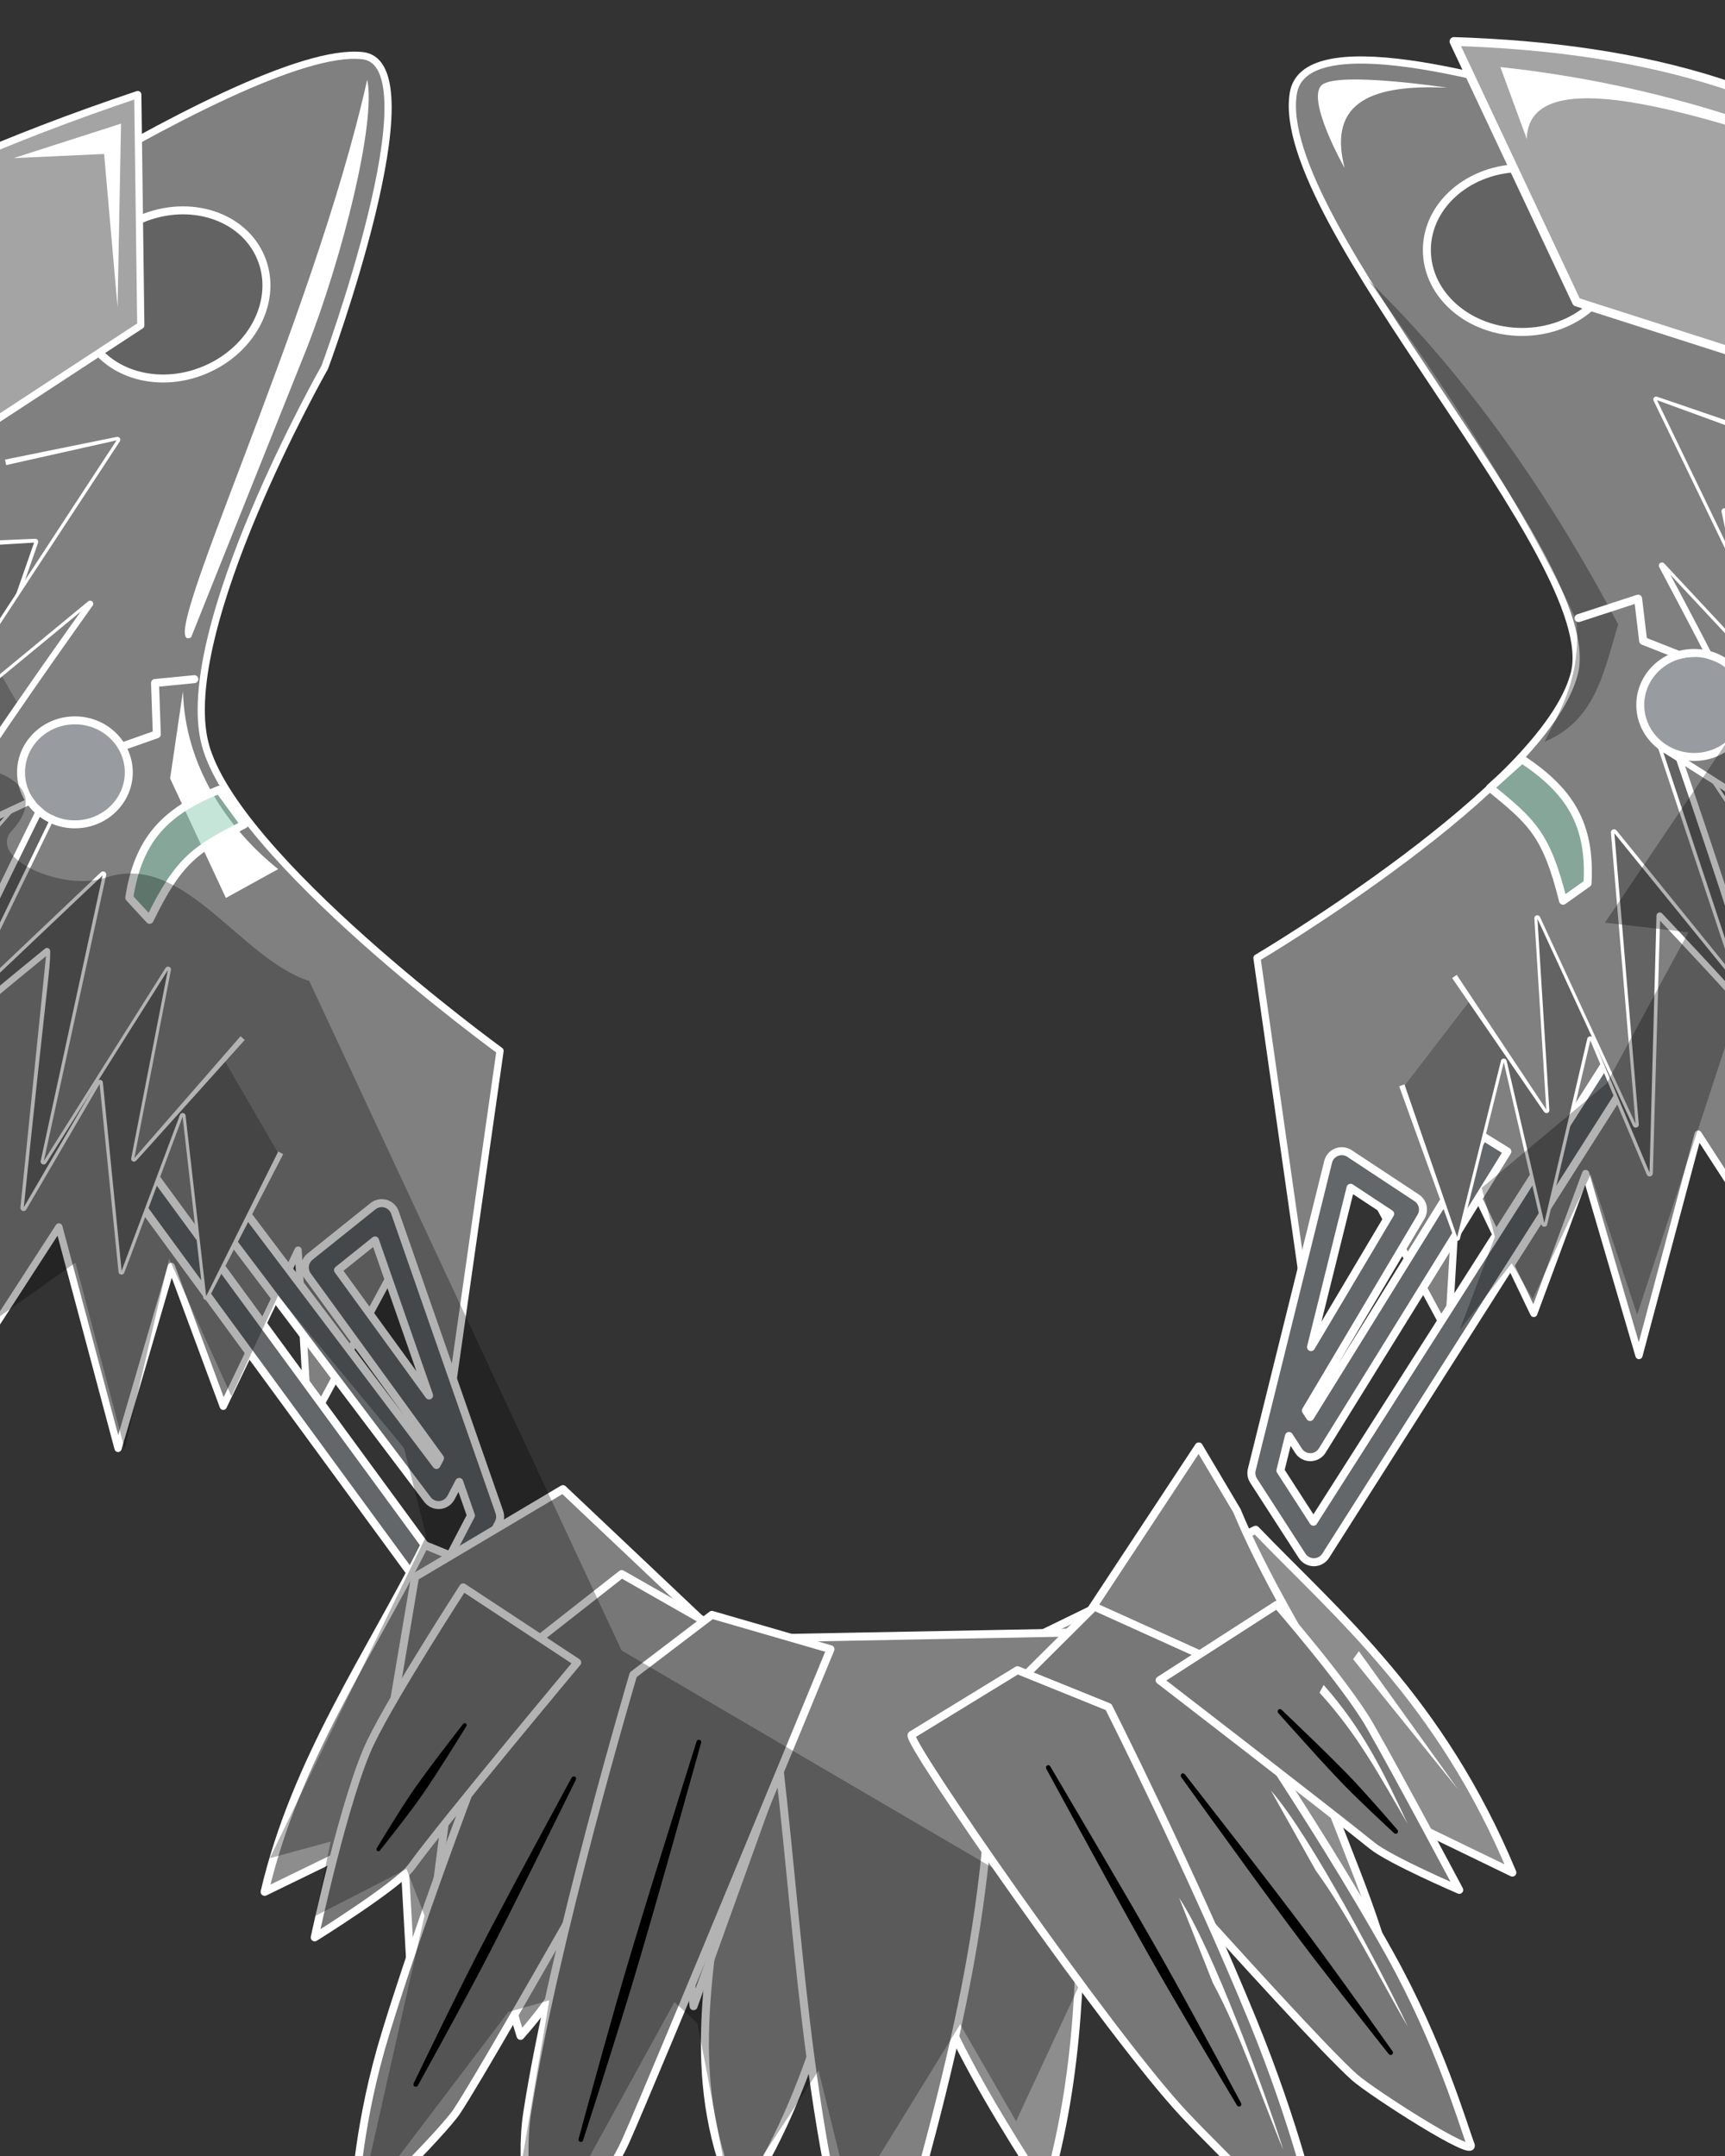 <svg width="2160" height="2700" viewBox="0 0 2160 2700" fill="none" xmlns="http://www.w3.org/2000/svg">
<rect x="0" y="0" width="2160" height="2700" fill="#333333" stroke="none"/>
<g clip-path="url(#clip0_2055_172)">
<path fill-rule="evenodd" clip-rule="evenodd" d="M626.151 1315.99C626.151 1315.99 293.317 1074.01 256.742 931.329C220.166 788.645 406.7 459.887 406.7 459.887C406.7 459.887 547.14 80.434 454.068 69.734C304.578 52.548 -238.583 433.612 -238.583 433.612L-295.008 2106.08L73.77 1536.51L147.807 1813.93L214.57 1585.86L279.538 1761.19L373.329 1565.5L386.514 1787.17L506.56 1564.24L558.527 1790.17L626.151 1315.99Z" fill="#808080" stroke="white" stroke-width="9" stroke-miterlimit="1.5" stroke-linecap="square" stroke-linejoin="round"/>
<path d="M256.439 463.347C317.154 437.852 348.586 374.825 326.645 322.57C304.703 270.316 237.697 248.623 176.982 274.118C116.266 299.612 84.834 362.64 106.776 414.894C128.717 467.148 195.724 488.841 256.439 463.347Z" fill="#636363" stroke="white" stroke-width="10" stroke-miterlimit="1.5" stroke-linecap="round" stroke-linejoin="round"/>
<path fill-rule="evenodd" clip-rule="evenodd" d="M575.008 1855.83L564.762 1875.43C561.979 1880.76 556.662 1884.28 550.676 1884.78C544.687 1885.27 538.863 1882.66 535.243 1877.87L269.905 1526.29L297.884 1505.17L308.441 1519.16L546.534 1834.64L550.994 1826.11L385.061 1597.61C379.563 1590.04 380.982 1579.48 388.287 1573.63L467.044 1510.55C471.485 1507 477.376 1505.82 482.844 1507.39C488.313 1508.96 492.677 1513.09 494.55 1518.47L625.283 1893.58C626.88 1898.15 626.513 1903.17 624.275 1907.45L572.452 2006.81C569.653 2012.18 564.276 2015.72 558.237 2016.18C552.197 2016.64 546.347 2013.94 542.769 2009.06L154.594 1478.7L182.879 1458L554.408 1965.61L589.692 1897.96L575.008 1855.83ZM537.276 1747.57L469.608 1553.41L423.247 1590.54L537.276 1747.57Z" fill="#636769" stroke="white" stroke-width="9.998" stroke-miterlimit="2" stroke-linejoin="round"/>
<path fill-rule="evenodd" clip-rule="evenodd" d="M-91.743 684.254L44.289 678.322L-125.591 1173.7L92.118 929.032C92.118 929.032 -114.518 1339.75 -82.202 1309.75C-49.885 1279.75 58.856 1191.16 58.856 1191.16L29.51 1512.71L125.009 1356.16L152.154 1592.43L228.77 1397.59L257.97 1624.32L349.895 1446.84" fill="#636363"/>
<path fill-rule="evenodd" clip-rule="evenodd" d="M81.47 941.37C13.399 1019.66 -54.631 1097.98 -122.706 1176.27C-123.958 1177.71 -126.423 1178.05 -128.082 1176.65C-129.313 1175.61 -129.73 1173.84 -129.244 1172.45C-71.957 1008.13 -14.614 843.842 42.672 679.53L-95.097 687.91L-95.402 680.904C43.877 674.757 43.922 674.492 45.279 674.881C47.001 675.376 48.121 677.155 47.822 678.923C47.472 680.995 47.177 680.919 -125.209 1173.04C-53.552 1090.71 17.972 1008.25 89.629 925.92C89.818 925.703 91.54 924.597 93.454 925.278C95.355 925.955 96.855 928.302 95.678 930.822C95.442 931.329 -60.011 1240.46 -79.72 1301.98C-72.319 1295.31 -55.743 1280.73 -16.998 1248.43C19.645 1217.89 56.264 1188.06 56.302 1188.03C59.057 1185.9 62.648 1187.83 62.879 1190.85C62.896 1191.07 62.876 1191.3 62.874 1191.52C62.684 1217.29 60.231 1217.11 29.79 1511.86C60.596 1459.14 91.253 1406.33 122.057 1353.6C122.184 1353.39 123.593 1352.03 125.529 1352.29C125.823 1352.33 127.617 1352.57 128.524 1354.48C128.616 1354.67 128.732 1354.87 128.752 1355.08C136.647 1433.88 144.377 1512.71 152.271 1591.51C176.637 1526.43 200.946 1461.32 225.312 1396.24C225.993 1394.42 228.347 1393.26 230.393 1394.26C231.766 1394.93 232.3 1396.36 232.318 1396.52C240.983 1472.1 249.491 1547.69 258.156 1623.27L348.391 1442.11L354.621 1445.33C261.361 1625.6 261.631 1625.81 260.433 1626.94C258.705 1628.57 255.821 1628.06 254.751 1625.94C254.661 1625.76 254.548 1625.58 254.524 1625.38C245.849 1549.76 237.331 1474.13 228.655 1398.51C155.752 1593.67 155.824 1593.7 155.416 1594.39C154.016 1596.72 150.599 1596.85 149.034 1594.62C148.975 1594.53 148.534 1593.91 148.491 1593.48C140.517 1514.79 132.708 1436.09 124.734 1357.39C94.102 1409.85 63.526 1462.33 32.893 1514.78C32.112 1516.11 30.167 1517.11 28.262 1516.48C26.428 1515.87 25.387 1513.99 25.553 1512.35C36.225 1407.36 46.955 1302.37 57.628 1197.37C-62.27 1295.45 -78.285 1311.93 -80.591 1313.72C-85.259 1317.34 -89.126 1314.5 -89.622 1310.85C-90.188 1306.67 -90.592 1295.09 -15.252 1138.16C22.897 1058.69 64.6 975.067 81.47 941.37Z" fill="white"/>
<path fill-rule="evenodd" clip-rule="evenodd" d="M10.46 578.302L147.071 550.699L-89.75 918.398L112.892 756.112C112.892 756.112 -120.905 1081.88 -82.068 1060.99C-43.23 1040.11 84.335 981.801 84.335 981.801L-42.896 1253.28L129.084 1095.23L54.664 1454.49L210.44 1214.2L167.795 1451.18L301.502 1302.6" fill="#808080"/>
<path fill-rule="evenodd" clip-rule="evenodd" d="M101.005 765.999C38.207 817.782 -24.559 869.602 -87.362 921.381C-88.932 922.675 -91.63 922.459 -92.924 920.516C-93.979 918.931 -93.397 917.114 -93.252 916.891C-13.572 795.06 66.241 673.316 145.921 551.485L7.715 582.435L6.326 575.561C146.103 547.243 146.108 546.956 147.554 547.152C149.87 547.465 151.287 549.963 150.368 552.113C150.289 552.296 150.197 552.475 150.087 552.642C70.294 674.419 -9.545 796.166 -89.339 917.943C-22.732 862.996 43.833 807.998 110.44 753.051C111.671 752.035 113.817 751.829 115.342 753.048C116.746 754.17 117.207 756.216 116.421 757.832C116.138 758.413 112.317 763.575 94.785 788.317C23.311 889.186 -69.719 1024.37 -81.345 1056.05C-74.848 1052.62 -57.048 1043.34 -3.503 1018.11C39.639 997.779 82.596 978.13 82.645 978.109C85.753 976.786 88.637 979.322 88.381 982.167C88.371 982.279 88.315 982.904 88.014 983.526C44.552 1073.24 1.026 1162.93 -42.436 1252.65C13.856 1199.22 70.101 1145.74 126.393 1092.31C127.537 1091.22 129.685 1090.82 131.329 1091.95C132.986 1093.09 133.115 1095.1 133.056 1095.38C107.071 1214.88 80.918 1334.33 54.933 1453.84C105.747 1373.29 156.507 1292.71 207.321 1212.17C208.293 1210.63 210.587 1209.93 212.376 1211.03C214.009 1212.02 214.204 1213.95 214.151 1214.22C198.899 1292.92 183.481 1371.59 168.23 1450.29L301.241 1297.65L306.457 1302.34C170.756 1453.26 170.968 1453.55 169.497 1454.34C167.359 1455.5 164.651 1454.17 164.246 1451.78C164.211 1451.57 164.156 1451.36 164.195 1451.15C179.465 1372.38 194.9 1293.65 210.171 1214.88C159.389 1295.43 108.663 1376.02 57.882 1456.57C57.007 1457.97 54.997 1458.77 53.205 1458.04C51.174 1457.21 50.905 1455.33 50.862 1455.03C50.83 1454.82 50.778 1454.58 50.825 1454.37C76.653 1335 102.654 1215.66 128.483 1096.29L-40.174 1256.24C-41.18 1257.19 -43.069 1257.68 -44.686 1256.88C-46.371 1256.04 -47.274 1254.03 -46.779 1252.21C-46.719 1251.99 -46.641 1251.77 -46.541 1251.57C-4.081 1163.65 38.437 1075.76 80.899 987.845C-59.728 1052.41 -78.891 1064.1 -81.559 1065.22C-86.977 1067.51 -90.552 1064.31 -90.449 1059.77C-90.311 1053.66 -84.182 1035.48 -15.73 933.742C27.952 868.818 80.035 795.408 101.005 765.999Z" fill="white"/>
<path d="M93.799 1027.33C128.288 1027.33 156.247 1000.42 156.247 967.229C156.247 934.036 128.288 907.127 93.799 907.127C59.31 907.127 31.352 934.036 31.352 967.229C31.352 1000.42 59.31 1027.33 93.799 1027.33Z" fill="#989CA0"/>
<path fill-rule="evenodd" clip-rule="evenodd" d="M93.799 897.127C133.888 897.127 166.246 928.646 166.246 967.23C166.246 1005.81 133.888 1037.33 93.799 1037.33C53.711 1037.33 21.352 1005.81 21.352 967.23C21.352 928.646 53.711 897.127 93.799 897.127ZM93.799 907.127C59.334 907.127 31.352 934.058 31.352 967.23C31.352 1000.4 59.334 1027.33 93.799 1027.33C128.265 1027.33 156.247 1000.4 156.247 967.23C156.247 934.058 128.265 907.127 93.799 907.127Z" fill="white"/>
<path d="M152.457 935.049L196.359 919.572L194.124 855.332L243.279 850.531" stroke="white" stroke-width="9.998" stroke-miterlimit="1.5" stroke-linecap="round" stroke-linejoin="round"/>
<path fill-rule="evenodd" clip-rule="evenodd" d="M239.25 798.29C189.284 823.211 392.122 404.055 459.771 99.853C471.362 152.251 428.861 322.547 383.498 437.758L239.25 798.29Z" fill="white"/>
<path fill-rule="evenodd" clip-rule="evenodd" d="M229.108 865.59C231.406 958.075 283.86 1036.93 348.328 1088.41L282.863 1124.54L213.023 974.882L229.108 865.59Z" fill="white"/>
<path fill-rule="evenodd" clip-rule="evenodd" d="M306.016 1032.36L274.352 989.064C207.32 1015.58 173.161 1050.99 161.86 1124.24L187.347 1151.89C224.975 1074.5 245.983 1063.38 306.016 1032.36Z" fill="#8DCCB5" fill-opacity="0.5" stroke="white" stroke-width="9.998" stroke-miterlimit="1.5" stroke-linecap="round" stroke-linejoin="round"/>
<path fill-rule="evenodd" clip-rule="evenodd" d="M1099.1 2240.61C1055.84 2471.86 1005.89 2643.72 924.651 2759.65C855.602 2608.94 889.57 2477.7 902.439 2340.84C870.265 2436.46 830.627 2527.49 774.244 2608.23C753.368 2521.24 748.441 2443.77 754.987 2373.17C733.929 2435.88 700.19 2494.87 651.782 2549.53C623.721 2460.42 614.329 2379.15 621.547 2304.87C598.616 2377 562.012 2443.65 516.434 2506.7L503.968 2285.22L331.351 2369.22C369.783 2204.39 463.725 2070.59 531.609 1934.85L1076.93 2157.2L1572.26 1915.72C1674.92 2022.47 1803.82 2128.93 1893.74 2345.09L1654.94 2229.38C1672.3 2286.66 1726.6 2400.32 1743.01 2486.57C1682.86 2434.44 1516.65 2361.19 1486.57 2297.54C1489.64 2369.2 1483.67 2497.29 1470.38 2572.13C1403.7 2494.49 1371.31 2404.81 1351.89 2310.59C1354.85 2454.41 1352.4 2598.51 1309.73 2744.72C1199.61 2573.99 1138.34 2462.7 1099.1 2240.61Z" fill="#8D8D8D" stroke="white" stroke-width="9.998" stroke-miterlimit="1.5" stroke-linecap="square" stroke-linejoin="round"/>
<path fill-rule="evenodd" clip-rule="evenodd" d="M1701.53 2067.76L1694.35 2077.89L1825.96 2241.15L1701.53 2067.76Z" fill="white"/>
<path fill-rule="evenodd" clip-rule="evenodd" d="M1240.81 2196.86C1239.18 2453.59 1155.52 2709.19 1094.02 2933.76C1012.65 2697.8 1003.8 2458.18 975.948 2213.7L868.435 2512.4L833.613 2185.91L670.01 2422.67L672.308 2184.76L545.583 2371.17L574.101 2149.63L472.007 2257.1L519.67 1974.81L704.864 1864.88L903.489 2052.75L1347.45 2044.35L1501.07 1811.39L1548.82 1891.87C1610.96 2042.5 1779.82 2288.05 1779.82 2288.05L1575.88 2118.94L1492.51 2092.46L1549.55 2335.91L1396.41 2160.31L1400.69 2446.43L1240.81 2196.86Z" fill="#808080" stroke="white" stroke-width="9.998" stroke-miterlimit="1.5" stroke-linecap="square" stroke-linejoin="round"/>
<path fill-rule="evenodd" clip-rule="evenodd" d="M1573.93 1199.67C1573.93 1199.67 1934.75 986.081 1971.32 843.4C2007.9 700.716 1592.15 276.624 1619.54 116.354C1646.93 -43.916 2468.79 314.949 2468.79 314.949L2495.09 1989.76L2126.31 1420.19L2052.27 1697.61L1985.51 1469.54L1920.54 1644.87L1826.75 1449.18L1813.57 1670.85L1693.52 1447.93L1641.55 1673.86L1573.93 1199.67Z" fill="#808080" stroke="white" stroke-width="9" stroke-miterlimit="1.5" stroke-linecap="square" stroke-linejoin="round"/>
<path fill-rule="evenodd" clip-rule="evenodd" d="M1712.95 350.219C1839.28 473.611 1939.44 618.187 2026.25 781.801C2007.21 845.807 1996.72 902.432 1933.99 928.98C1955.34 886.488 1979.87 847.274 1974.01 776.76C1903.23 626.167 1811.55 486.403 1712.95 350.219Z" fill="black" fill-opacity="0.3"/>
<path fill-rule="evenodd" clip-rule="evenodd" d="M1683.71 210.45C1683.71 210.45 1634.16 122.899 1655.6 106.133C1677.03 89.367 1812.33 109.854 1812.33 109.854C1722.26 105.748 1661.54 124.831 1683.71 210.45Z" fill="white"/>
<path d="M1905.92 415.702C1971.77 415.702 2025.16 369.759 2025.16 313.086C2025.16 256.412 1971.77 210.469 1905.92 210.469C1840.07 210.469 1786.69 256.412 1786.69 313.086C1786.69 369.759 1840.07 415.702 1905.92 415.702Z" fill="#636363" stroke="white" stroke-width="10" stroke-miterlimit="1.5" stroke-linecap="round" stroke-linejoin="round"/>
<path fill-rule="evenodd" clip-rule="evenodd" d="M1614.03 1798.29L1626.03 1816.87C1629.3 1821.91 1634.92 1824.93 1640.92 1824.87C1646.93 1824.82 1652.49 1821.68 1655.65 1816.58L1887.49 1442.06L1857.69 1423.61L1848.46 1438.51L1640.43 1774.57L1635.2 1766.49L1779.39 1523.68C1784.17 1515.63 1781.78 1505.25 1773.97 1500.1L1689.74 1444.54C1684.99 1441.41 1679.02 1440.78 1673.72 1442.85C1668.42 1444.91 1664.45 1449.43 1663.08 1454.95L1567.44 1840.51C1566.27 1845.2 1567.1 1850.17 1569.72 1854.23L1630.47 1948.4C1633.76 1953.48 1639.44 1956.52 1645.49 1956.42C1651.55 1956.32 1657.12 1953.09 1660.24 1947.9L2062.74 1314.77L2032.67 1296.76L1644.65 1905.71L1603.29 1841.6L1614.03 1798.29ZM1641.63 1687.01L1691.13 1487.45L1740.72 1520.15L1641.63 1687.01Z" fill="#636769" stroke="white" stroke-width="9.998" stroke-miterlimit="2" stroke-linejoin="round"/>
<path fill-rule="evenodd" clip-rule="evenodd" d="M2293.28 663.587L2159.16 640.073L2263.4 1153.29L2079.24 882.468C2079.24 882.468 2230.89 1316.51 2202.74 1282.57C2174.58 1248.63 2078.24 1146.69 2078.24 1146.69L2065.66 1469.34L1991.26 1301.73L1933.72 1532.48L1883 1329.36L1824.66 1550.39L1756.52 1362.49" fill="#636363"/>
<path fill-rule="evenodd" clip-rule="evenodd" d="M2078.66 1153.01C2075.63 1258.51 2072.66 1364 2069.63 1469.49C2069.58 1471.41 2067.92 1473.26 2065.75 1473.31C2063.98 1473.35 2062.53 1472.13 2062.04 1470.95C2038.46 1414.97 2014.95 1358.97 1991.37 1302.99C1973.27 1379.98 1955.32 1457.01 1937.22 1534C1937.16 1534.25 1936.23 1535.93 1934.35 1536.24C1932.27 1536.59 1930.42 1535.11 1930.03 1533.4C1914.33 1465.7 1898.7 1397.99 1883 1330.29C1864.6 1404.14 1846.35 1478.04 1827.94 1551.89C1827.88 1552.13 1826.95 1553.73 1825.13 1553.96C1824.85 1554 1823.15 1554.22 1821.88 1552.67C1820.84 1551.4 1821.13 1551.22 1752.03 1360.38L1758.62 1357.99L1824.61 1549.32C1843 1475.51 1861.24 1401.66 1879.63 1327.84C1879.68 1327.6 1880.59 1325.99 1882.42 1325.7C1884.45 1325.37 1886.23 1326.82 1886.61 1328.47C1902.33 1396.16 1918 1463.87 1933.72 1531.56C1951.76 1454.45 1969.65 1377.29 1987.69 1300.17C1987.75 1299.92 1988.69 1298.21 1990.61 1297.88C1992.69 1297.53 1993.92 1298.85 1994.12 1299.07C1994.27 1299.23 1994.44 1299.38 1994.52 1299.58C2018.23 1355.85 2041.78 1412.19 2065.49 1468.46L2074.21 1146.54C2074.26 1144.88 2075.54 1143.11 2077.48 1142.73C2079.59 1142.32 2080.96 1143.7 2081.18 1143.92C2081.22 1143.96 2135.56 1201.45 2174.42 1244.29C2189.22 1260.61 2197.05 1269.58 2201.32 1274.58C2196.71 1249.11 2172.57 1168.73 2117.26 1005.5C2100.26 955.322 2083.93 908.055 2075.91 885.024C2075.86 884.874 2075.37 883.457 2075.31 883.128C2074.87 880.527 2077.13 878.181 2079.74 878.514C2081.03 878.678 2082.03 879.584 2082.11 879.704C2142.49 970.633 2202.72 1061.66 2263.1 1152.59C2227.3 981.984 2191.45 811.391 2155.65 640.786C2155.25 638.891 2156.57 636.843 2158.63 636.532C2160.02 636.322 2160.03 636.591 2297.34 660.74L2296.13 667.647L2160.61 641.48C2196.11 811.831 2231.68 982.17 2267.18 1152.52C2267.64 1154.74 2265.97 1157.01 2263.62 1157.15C2261.97 1157.24 2260.73 1156.13 2260.62 1155.98C2203.1 1069.37 2145.7 982.669 2088.19 896.052C2113.39 968.644 2207.63 1241.86 2210.23 1279.97C2210.33 1281.35 2210.86 1286.84 2206.73 1288.27C2202.74 1289.65 2199.67 1285.24 2198.95 1284.37C2172.53 1252.76 2093.21 1168.46 2078.66 1153.01Z" fill="white"/>
<path fill-rule="evenodd" clip-rule="evenodd" d="M2205.67 545.283L2073.79 500.205L2260.95 895.499L2081.06 708.315C2081.06 708.315 2270.65 1061.64 2234.85 1035.9C2199.05 1010.15 2080.12 935.801 2080.12 935.801L2171.09 1221.48L2021.04 1042.48L2048.27 1408.35L1924.95 1149.89L1936.52 1390.4L1823.2 1225.75" fill="#808080"/>
<path fill-rule="evenodd" clip-rule="evenodd" d="M2082.74 942.235C2113.45 1034.91 2144.22 1127.58 2174.92 1220.26C2175.46 1221.88 2174.79 1224.03 2173.03 1225C2171.61 1225.78 2169.73 1225.6 2168.49 1224.55C2168.32 1224.4 2168.15 1224.24 2168 1224.06C2119.15 1163.93 2070.35 1103.74 2021.5 1043.6C2031.64 1165.32 2041.95 1287.01 2052.09 1408.73C2052.11 1408.92 2051.81 1410.56 2050.46 1411.5C2048.76 1412.68 2046.34 1412.25 2045.14 1410.57C2045.01 1410.39 2044.9 1410.2 2044.81 1410C2004.9 1323.54 1965.04 1237.06 1925.13 1150.6C1930.06 1230.68 1935.16 1310.76 1940.09 1390.84C1940.11 1391.11 1939.67 1392.95 1937.96 1393.7C1937.7 1393.81 1936.08 1394.51 1934.42 1393.32C1933.07 1392.35 1933.31 1392.08 1818.32 1224.84L1824.1 1220.87L1936.2 1389.46C1931.28 1309.45 1926.19 1229.45 1921.27 1149.43C1921.25 1149.16 1921.7 1147.27 1923.45 1146.49C1925.36 1145.64 1927.54 1146.63 1928.31 1148.29C1968.25 1234.74 2008.14 1321.21 2048.09 1407.66C2037.81 1285.8 2027.36 1163.96 2017.09 1042.11C2017.06 1041.82 2017.45 1039.84 2019.24 1038.93C2021.02 1038.02 2023.1 1038.69 2024.09 1039.92C2072.98 1100.2 2121.82 1160.52 2170.71 1220.79C2139.25 1126.2 2107.71 1031.63 2076.25 937.034C2075.79 935.652 2076.19 933.706 2077.63 932.593C2078.42 931.976 2080.27 931.18 2082.27 932.359C2082.28 932.366 2196.32 1003.68 2234.8 1030.91C2231.46 1016.02 2212.73 975.897 2212.15 974.638C2174.65 893.205 2102.2 756.171 2078.14 711.181C2078.07 711.054 2077.44 709.872 2077.33 709.563C2076.51 707.113 2078.33 704.494 2080.91 704.395C2082.7 704.327 2083.71 705.41 2083.88 705.598C2142.81 768.715 2201.68 831.877 2260.6 894.994C2197.27 763.901 2133.88 632.832 2070.55 501.74C2069.89 500.38 2070.21 498.479 2071.55 497.407C2071.74 497.262 2072.8 496.414 2074.37 496.672C2075.06 496.786 2075.05 496.852 2210.13 543.1L2207.86 549.736L2074.83 501.133C2138.05 632.264 2201.41 763.327 2264.62 894.458C2264.74 894.698 2265.08 896.575 2263.83 898.009C2262.29 899.769 2259.59 899.634 2258.2 898.146C2202.64 838.664 2147.12 779.144 2091.56 719.657C2126.15 784.598 2236.36 993.242 2243.02 1031C2243.24 1032.21 2244.64 1038.88 2239.9 1040.86C2236.24 1042.39 2232.65 1039.27 2230.78 1037.94C2197.28 1014.16 2102.04 954.334 2082.74 942.235Z" fill="white"/>
<path d="M1976.69 774.036L2051.2 749.697L2057.49 802.577L2197.06 857.756" stroke="white" stroke-width="10" stroke-miterlimit="1.5" stroke-linecap="round" stroke-linejoin="round"/>
<path d="M2121.37 942.914C2155.86 942.914 2183.82 916.005 2183.82 882.811C2183.82 849.618 2155.86 822.709 2121.37 822.709C2086.88 822.709 2058.92 849.618 2058.92 882.811C2058.92 916.005 2086.88 942.914 2121.37 942.914Z" fill="#989CA0"/>
<path fill-rule="evenodd" clip-rule="evenodd" d="M2121.37 812.709C2161.46 812.709 2193.82 844.228 2193.82 882.812C2193.82 921.395 2161.46 952.914 2121.37 952.914C2081.28 952.914 2048.92 921.395 2048.92 882.812C2048.92 844.228 2081.28 812.709 2121.37 812.709ZM2121.37 822.709C2086.9 822.709 2058.92 849.64 2058.92 882.812C2058.92 915.983 2086.9 942.914 2121.37 942.914C2155.84 942.914 2183.82 915.983 2183.82 882.812C2183.82 849.64 2155.84 822.709 2121.37 822.709Z" fill="white"/>
<path fill-rule="evenodd" clip-rule="evenodd" d="M1865.83 986.523L1905.76 950.715C1965.86 990.518 1991.96 1032.23 1987.86 1106.24L1957.21 1128.01C1936.4 1044.52 1918.15 1029.29 1865.83 986.523Z" fill="#8DCCB5" fill-opacity="0.5" stroke="white" stroke-width="9.998" stroke-miterlimit="1.5" stroke-linecap="round" stroke-linejoin="round"/>
<path fill-rule="evenodd" clip-rule="evenodd" d="M2230.21 1097.62L2201.86 870.625L2009.73 1155.42L2114.16 1167.56L2011.75 1356.89L1855.3 1487.59L1871.87 1548.8L1827.93 1665.32L1892.88 1582.05L1919.32 1626.64L1991.83 1470.51L2050.01 1646.37L2230.21 1097.62Z" fill="black" fill-opacity="0.3"/>
<path fill-rule="evenodd" clip-rule="evenodd" d="M2276.7 475.14L2436.89 269.874C2271.18 111.027 2055.99 59.584 1820.63 51.953L1974.11 378.182L2276.7 475.14Z" fill="#A4A4A4" stroke="white" stroke-width="11.001" stroke-miterlimit="1.5" stroke-linecap="square" stroke-linejoin="round"/>
<path fill-rule="evenodd" clip-rule="evenodd" d="M1911.8 174.046C1914.26 60.492 2187.58 163.275 2373.44 226.283C2219.25 154.902 2064.35 104.144 1878.72 83.992L1911.8 174.046Z" fill="white"/>
<path fill-rule="evenodd" clip-rule="evenodd" d="M-304.128 722.025L-503.055 459.467C-325.319 347.872 -166.251 232.18 172.537 118.397L176.296 407.461L-304.128 722.025Z" fill="#A4A4A4"/>
<mask id="mask0_2055_172" style="mask-type:luminance" maskUnits="userSpaceOnUse" x="-504" y="118" width="681" height="605">
<path d="M-304.128 722.025L-503.055 459.467C-325.319 347.872 -166.251 232.18 172.537 118.397L176.296 407.461L-304.128 722.025Z" fill="white"/>
</mask>
<g mask="url(#mask0_2055_172)">
<path fill-rule="evenodd" clip-rule="evenodd" d="M151.556 154.826L147.199 384.905L130.377 192.837L17.148 198.001L151.556 154.826Z" fill="white"/>
</g>
<path fill-rule="evenodd" clip-rule="evenodd" d="M-304.128 722.025L-503.055 459.467C-325.319 347.872 -166.251 232.18 172.537 118.397L176.296 407.461L-304.128 722.025Z" stroke="white" stroke-width="9" stroke-miterlimit="1.5" stroke-linecap="square" stroke-linejoin="round"/>
<path fill-rule="evenodd" clip-rule="evenodd" d="M778.474 1971.16L913.385 2048.09C913.385 2048.09 620.845 2570.5 571.866 2644.37C555.672 2668.8 441.088 2786.77 442.828 2766.51C444.92 2742.13 449.43 2655.36 482.603 2546.9C545.586 2340.99 655.893 2067.36 655.893 2067.36L778.474 1971.16Z" fill="#777777" stroke="white" stroke-width="9.828" stroke-miterlimit="1.5" stroke-linecap="round" stroke-linejoin="round"/>
<path fill-rule="evenodd" clip-rule="evenodd" d="M579.981 1987.84L722.864 2081.94C722.864 2081.94 556.161 2281.38 515.132 2337.95C497.955 2361.64 394.014 2426.29 394.014 2426.29C394.014 2426.29 432.202 2247.02 464.768 2180.46C494.517 2119.66 579.981 1987.84 579.981 1987.84Z" fill="#777777" stroke="white" stroke-width="9.828" stroke-miterlimit="1.5" stroke-linecap="round" stroke-linejoin="round"/>
<path fill-rule="evenodd" clip-rule="evenodd" d="M891.447 2022.29L1039.94 2065.3C1039.94 2065.3 819.917 2599.18 783.802 2680.51C754.504 2746.48 672.056 2835.24 669.478 2815.1C667.064 2796.25 649.688 2713.58 660.091 2646.22C692.807 2434.39 792.98 2097.27 792.98 2097.27L891.447 2022.29Z" fill="#777777" stroke="white" stroke-width="9.861" stroke-miterlimit="1.5" stroke-linecap="round" stroke-linejoin="round"/>
<path fill-rule="evenodd" clip-rule="evenodd" d="M472.418 2317.9C471.635 2317.35 471.636 2317.29 471.474 2316.35C471.264 2315.14 471.428 2315.12 472.065 2314.07C475.643 2308.14 502.894 2263 518.347 2240.93C520.839 2237.38 532.076 2221.33 550.477 2197.18C562.707 2181.13 579.963 2158.85 579.997 2158.83C580.533 2158.51 580.992 2157.98 581.608 2157.86C581.626 2157.86 583.393 2158.23 583.398 2158.23C583.719 2158.74 584.246 2159.18 584.353 2159.77C584.577 2161.02 584.375 2161.03 583.708 2162.1C571.093 2182.42 571.132 2182.44 558.355 2202.65C535.309 2239.11 524.281 2254.12 521.103 2258.44C517.588 2263.23 500.648 2286.28 475.836 2317.26C475.211 2318.04 475.176 2318.06 474.192 2318.24C473.256 2318.42 473.201 2318.44 472.418 2317.9Z" fill="black"/>
<path fill-rule="evenodd" clip-rule="evenodd" d="M519.268 2612.96C518.221 2612.42 518.198 2612.36 517.847 2611.24C517.62 2610.51 517.863 2609.7 518.008 2608.96C518.039 2608.8 545.01 2553.08 560.227 2522.2C580.528 2481 591.796 2458.92 594.591 2453.44C611.976 2419.37 640.525 2365.89 644.574 2358.3C668.381 2313.7 715.718 2226.22 715.779 2226.17C716.36 2225.69 716.808 2224.96 717.526 2224.73C718.234 2224.51 719.009 2224.84 719.751 2224.9C721.882 2225.08 721.107 2228.56 721.034 2228.89C721.023 2228.94 690.889 2290.12 669.505 2333.23C623.664 2425.64 604.78 2461.24 598.936 2472.26C592.99 2483.47 563.327 2539.4 523.268 2611.66C522.684 2612.72 522.639 2612.75 521.494 2613.12C520.377 2613.48 520.314 2613.5 519.268 2612.96Z" fill="black"/>
<path fill-rule="evenodd" clip-rule="evenodd" d="M726.477 2682.26C725.345 2681.92 725.309 2681.87 724.753 2680.83C724.394 2680.16 724.473 2679.32 724.49 2678.56C724.494 2678.39 744.178 2606.42 755.357 2566.45C770.271 2513.14 778.655 2484.46 780.734 2477.34C793.67 2433.09 815.245 2363.28 818.304 2353.38C836.297 2295.15 872.235 2180.78 872.286 2180.71C872.766 2180.13 873.066 2179.33 873.729 2178.97C873.744 2178.97 875.963 2178.73 875.97 2178.73C876.547 2179.21 877.341 2179.5 877.696 2180.15C878.055 2180.81 877.995 2181.65 877.957 2182.4C877.954 2182.45 855.82 2261.62 840.071 2317.44C806.312 2437.1 792.072 2483.54 787.665 2497.92C783.183 2512.54 760.814 2585.5 730.163 2680.23C729.793 2681.38 729.756 2681.42 728.701 2682C727.669 2682.57 727.608 2682.59 726.477 2682.26Z" fill="black"/>
<path fill-rule="evenodd" clip-rule="evenodd" d="M1370.27 2012.02L1259.4 2122.31C1259.4 2122.31 1630.24 2543.24 1696.19 2601.51C1718 2620.78 1848.78 2704.79 1841.58 2685.9C1831.52 2659.53 1803.29 2560.18 1740.32 2447.05C1644.03 2274.08 1502.49 2071.82 1502.49 2071.82L1370.27 2012.02Z" fill="#777777" stroke="white" stroke-width="9.816" stroke-miterlimit="1.5" stroke-linecap="round" stroke-linejoin="round"/>
<path fill-rule="evenodd" clip-rule="evenodd" d="M1598.99 2009.5L1451.95 2104.17C1451.95 2104.17 1664.08 2267.56 1717.99 2311.25C1740.56 2329.53 1827.3 2366.8 1827.3 2366.8C1827.3 2366.8 1751.06 2223.3 1715.5 2161.2C1685.78 2109.29 1598.99 2009.5 1598.99 2009.5Z" fill="#777777" stroke="white" stroke-width="9.816" stroke-miterlimit="1.5" stroke-linecap="round" stroke-linejoin="round"/>
<path fill-rule="evenodd" clip-rule="evenodd" d="M1432.79 2450.21L1423.43 2563.17L1351.81 2485.4L1272.32 2656.5L1202.31 2535.13L1065.59 2757.26L1024.97 2592.89L942.362 2719.49L913.348 2744.47L873.489 2533.84L844.517 2507.17L716.906 2739.55L645.839 2751.77L687.81 2505.03L636.461 2519.65L448.437 2767.51L531.597 2398.82L509.055 2340.63L394.826 2399.34L414.008 2306.28L337.869 2327L533.694 1923.68L505.921 1813.49L348.217 1622.6L289.82 1748.57L211.72 1576.13L156.126 1814.63L94.529 1581.29L-46.864 1681.53L-94.375 962.813C-19.582 947.596 70.807 979.199 14.828 1040.28C-16.837 1074.82 79.487 1117.14 132.566 1099.07C230.288 1065.81 300.576 1201 387.241 1228.49L778.3 2066.92L1432.79 2450.21Z" fill="black" fill-opacity="0.3"/>
<path fill-rule="evenodd" clip-rule="evenodd" d="M1657.41 2110.1L1652.26 2119.74C1701.19 2173.55 1727.18 2223.59 1762.58 2283.93C1732.27 2219.19 1706.99 2166.16 1657.41 2110.1Z" fill="white"/>
<path fill-rule="evenodd" clip-rule="evenodd" d="M1591.4 2242.35L1647.55 2342.49C1689.34 2399.67 1727.46 2477.74 1762.86 2538.08C1732.55 2473.34 1640.98 2298.41 1591.4 2242.35Z" fill="white"/>
<path fill-rule="evenodd" clip-rule="evenodd" d="M1274.08 2091.54L1141.53 2172.69C1131.58 2176.66 1390.28 2549.37 1482.66 2647.55C1529.9 2697.77 1655.6 2821.46 1653 2801.33C1648.92 2769.68 1620.77 2658.07 1569.58 2532.56C1494.39 2348.21 1388.1 2137.67 1388.1 2137.67L1274.08 2091.54Z" fill="#777777" stroke="white" stroke-width="9.827" stroke-miterlimit="1.5" stroke-linecap="round" stroke-linejoin="round"/>
<path fill-rule="evenodd" clip-rule="evenodd" d="M1476.4 2376.58L1518.73 2483.3C1552.55 2545.53 1579.95 2627.97 1607.01 2692.49C1585.58 2624.29 1518.08 2438.74 1476.4 2376.58Z" fill="white"/>
<path fill-rule="evenodd" clip-rule="evenodd" d="M1552.9 2637.7C1551.88 2638.27 1551.83 2638.26 1550.7 2637.95C1549.97 2637.74 1549.44 2637.11 1548.9 2636.57C1548.78 2636.46 1513.08 2576.67 1493.42 2543.29C1467.2 2498.77 1453.34 2474.56 1449.91 2468.56C1428.53 2431.21 1395.61 2371.48 1390.94 2363C1363.49 2313.19 1309.98 2214.91 1309.97 2214.83C1309.88 2214.09 1309.52 2213.33 1309.72 2212.61C1309.72 2212.59 1311.07 2210.85 1311.09 2210.84C1311.81 2210.76 1312.57 2210.39 1313.28 2210.59C1314 2210.79 1314.56 2211.4 1315.07 2211.95C1315.1 2211.99 1354.05 2278.09 1381.41 2324.8C1440.07 2424.94 1462.05 2464.59 1468.84 2476.87C1475.76 2489.36 1510.28 2551.66 1554 2633.68C1554.56 2634.73 1554.56 2634.79 1554.25 2635.94C1553.94 2637.06 1553.92 2637.12 1552.9 2637.7Z" fill="black"/>
<path fill-rule="evenodd" clip-rule="evenodd" d="M1743.06 2572.93C1742.13 2573.63 1742.07 2573.62 1740.91 2573.45C1740.17 2573.34 1739.55 2572.78 1738.94 2572.33C1738.81 2572.23 1700.21 2523.38 1678.93 2496.06C1650.53 2459.62 1635.46 2439.74 1631.73 2434.8C1608.51 2404.13 1572.57 2354.85 1567.47 2347.87C1537.51 2306.77 1479.02 2225.6 1479.01 2225.52C1478.82 2224.79 1478.37 2224.08 1478.48 2223.34C1478.58 2222.61 1479.22 2222.06 1479.59 2221.43C1480.67 2219.6 1483.43 2221.8 1483.69 2222C1483.73 2222.04 1525.91 2276.14 1555.57 2314.4C1619.13 2396.42 1643.11 2429.11 1650.52 2439.23C1658.07 2449.53 1695.72 2500.89 1743.64 2568.8C1744.31 2569.78 1744.33 2569.83 1744.16 2571.01C1744.01 2572.16 1743.99 2572.23 1743.06 2572.93Z" fill="black"/>
<path fill-rule="evenodd" clip-rule="evenodd" d="M1749.67 2295.63C1748.84 2296.43 1748.78 2296.42 1747.63 2296.39C1746.18 2296.36 1746.19 2296.17 1745.12 2295.18C1740.22 2290.64 1706.54 2259.44 1684.82 2237.37C1671.81 2224.16 1652 2202.45 1649.19 2199.37C1632.67 2181.28 1600.58 2145.29 1600.55 2145.22C1600.3 2144.51 1599.76 2143.85 1599.78 2143.1C1599.78 2143.09 1600.64 2141.08 1600.64 2141.08C1601.32 2140.81 1601.96 2140.29 1602.69 2140.3C1603.44 2140.31 1604.1 2140.81 1604.76 2141.15C1604.81 2141.17 1628.68 2164.05 1645.42 2180.29C1681.33 2215.11 1694.59 2229.47 1698.68 2233.91C1702.86 2238.44 1723.67 2260.99 1749.72 2291.47C1750.5 2292.38 1750.52 2292.43 1750.51 2293.62C1750.49 2294.77 1750.5 2294.84 1749.67 2295.63Z" fill="black"/>
</g>
<defs>
<clipPath id="clip0_2055_172">
<rect width="2160" height="2700" fill="white"/>
</clipPath>
</defs>
</svg>
